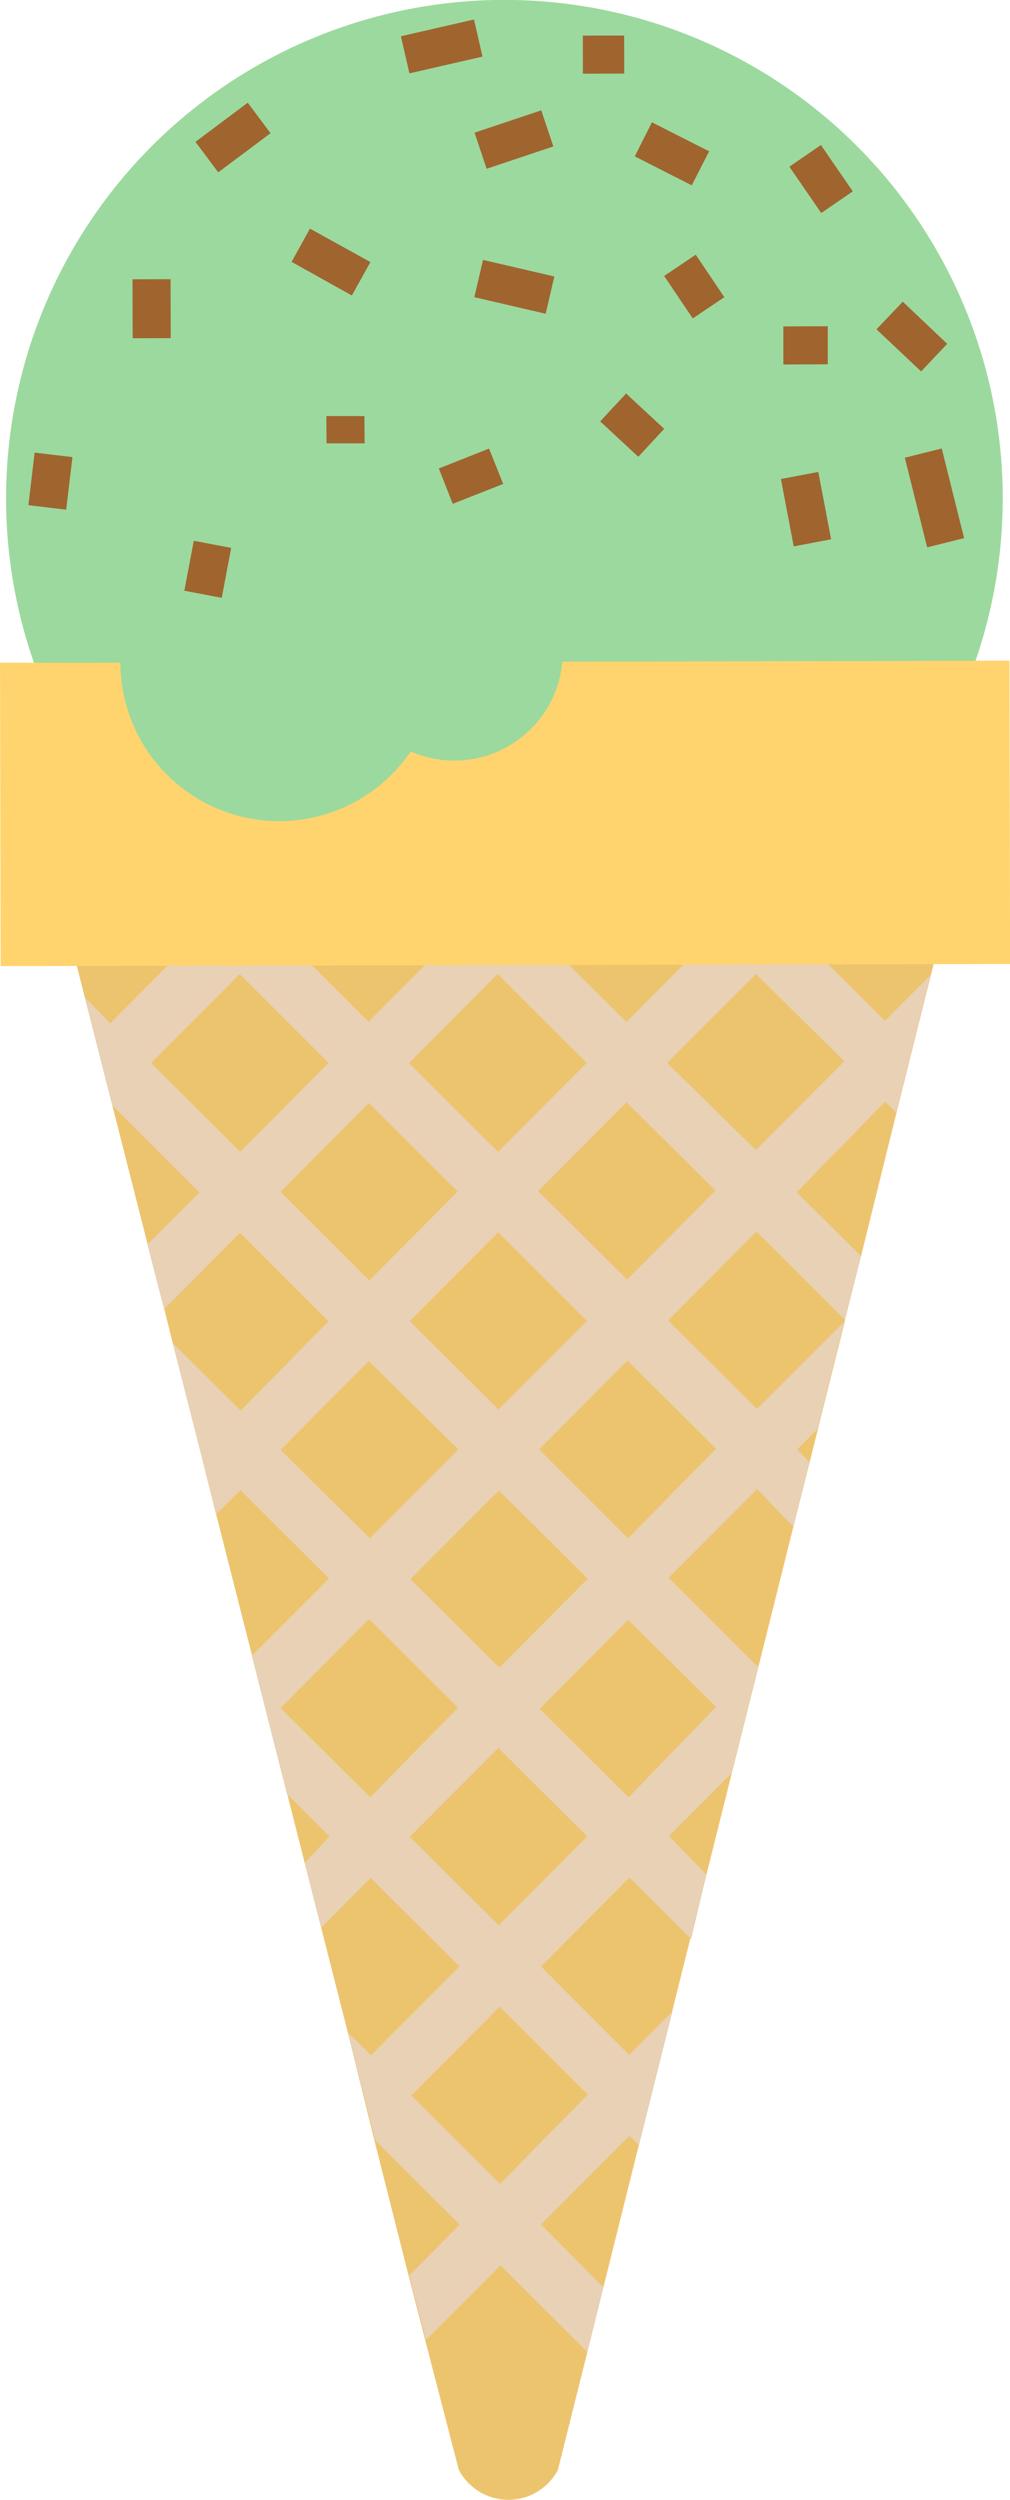 <svg xmlns="http://www.w3.org/2000/svg" viewBox="0 0 52.27 129.35"><defs><style>.cls-1{isolation:isolate;}.cls-2{fill:#9cd99e;}.cls-3{fill:#edc46e;}.cls-4{fill:#e8d1b5;mix-blend-mode:multiply;}.cls-5{fill:#ffd46e;}.cls-6{fill:#a0642f;}</style></defs><title>Single_Icecream</title><g class="cls-1"><g id="Layer_2" data-name="Layer 2"><g id="Layer_1-2" data-name="Layer 1"><circle class="cls-2" cx="26.1" cy="25.79" r="25.79" transform="translate(-0.05 0.05) rotate(-0.12)"/><path class="cls-3" d="M52.24,34.19l-1,4L48.17,50.48,46.39,57.6,44.56,65l-.84,3.33v.07l-1.4,5.58-.42,1.69L41.06,79l-1.81,7.25-1.4,5.59L36.56,97l-.84,3.33-.94,3.77L33.06,111l-1.83,7.34-.83,3.35-1.19,4.76v0l-.34,1.36a2.9,2.9,0,0,1-5.12,0l-.33-1.26L22,121.07l-.86-3.34-1.77-7L18,105.17l-1.38-5.43-.85-3.34-.89-3.51-1.82-7.16L11.2,78.41l-.84-3.36h0L8.93,69.46,8.5,67.73l-.86-3.34-1.83-7.2L4.39,51.61,1.28,39.35,0,34.3Z"/><path class="cls-4" d="M52.24,34.19H51.05l-11.94,12-4.6-4.58,7.36-7.39H37.69l-5.28,5.3-4.6-4.58.7-.7H22.93l.7.7-4.58,4.59-5.29-5.27H9.58L17,41.64l-4.57,4.6L.4,34.3H0l1.28,5.05,9,9-4.57,4.6L4.39,51.61l1.42,5.58,4.51,4.51-2.69,2.7.86,3.34,3.93-3.95L17,68.37,12.45,73l-3.51-3.5L10.34,75h0l.84,3.36,1.26-1.26,4.59,4.57-4,4,1.82,7.16,2.2,2.19L15.77,96.4l.85,3.34,2.56-2.57,4.6,4.58-4.58,4.6L18,105.17l1.42,5.58,4.38,4.36-2.62,2.63.86,3.34,3.86-3.87,4.5,4.49.83-3.35L28,115.1l4.58-4.59.49.49,1.73-6.91-2.24,2.24L28,101.75l4.58-4.6,3.19,3.18L36.56,97,34.62,95l3.24-3.25,1.4-5.59-.06.06-4.6-4.58,4.58-4.59L41.06,79l.83-3.34L41.26,75l1.05-1.06,1.4-5.58L39.17,72.9l-4.6-4.57,4.58-4.6,4.57,4.55L44.56,65l-3.33-3.31L45.81,57l.57.57,1.78-7.12-2.36,2.37-4.6-4.58,10-10.07ZM37,48.28l-4.58,4.6-4.6-4.58,4.58-4.59ZM21.2,68.36l4.58-4.6,4.6,4.58L25.8,72.93Zm9.22,13.33-4.58,4.6-4.6-4.58,4.58-4.59ZM21.17,55l4.58-4.6L30.36,55l-4.58,4.6Zm4.55-18,4.6,4.57-4.58,4.6-4.6-4.58Zm-6.67,6.7,4.6,4.57-4.58,4.6-4.59-4.58ZM7.82,55l4.58-4.6L17,55l-4.57,4.6Zm6.7,6.67,4.57-4.6,4.6,4.58-4.58,4.6Zm0,13.35,4.57-4.59L23.72,75l-4.58,4.6Zm0,13.36,4.58-4.6,4.6,4.58L19.16,93Zm15.9,20L25.88,113l-4.6-4.57,4.58-4.6Zm-4.61-8.76-4.6-4.58,4.58-4.6,4.6,4.58Zm11.25-11.3L32.53,93l-4.6-4.58,4.58-4.6Zm0-13.36L32.5,79.6,27.9,75l4.58-4.6Zm-4.61-8.75-4.6-4.58,4.58-4.6,4.6,4.58Zm11.25-11.3-4.58,4.6L34.53,55l4.59-4.6Z"/><rect class="cls-5" x="0.02" y="34.25" width="52.24" height="15.69" transform="translate(-0.09 0.05) rotate(-0.12)"/><path class="cls-2" d="M22.67,34.25a8.22,8.22,0,1,1-8.23-8.2A8.22,8.22,0,0,1,22.67,34.25Z"/><circle class="cls-2" cx="23.51" cy="33.74" r="5.61" transform="translate(-0.06 0.05) rotate(-0.11)"/><rect class="cls-6" x="34.94" y="13.5" width="1.97" height="2.65" transform="translate(-2.15 22.6) rotate(-33.96)"/><rect class="cls-6" x="6.86" y="14.45" width="1.97" height="3.05" transform="translate(-0.04 0.02) rotate(-0.15)"/><polygon class="cls-6" points="35.8 9.59 32.85 8.09 33.74 6.33 36.7 7.83 35.8 9.59"/><rect class="cls-6" x="31.73" y="20.65" width="1.97" height="2.69" transform="translate(-5.66 31.01) rotate(-47.13)"/><rect class="cls-6" x="30.16" y="1.84" width="2.14" height="1.97" transform="translate(0 0.05) rotate(-0.09)"/><polygon class="cls-6" points="47.67 19.22 45.36 17.04 46.72 15.61 49.02 17.79 47.67 19.22"/><rect class="cls-6" x="47.38" y="23.37" width="1.97" height="4.78" transform="translate(-4.8 12.47) rotate(-14)"/><rect class="cls-6" x="40.73" y="24.57" width="1.97" height="3.55" transform="translate(-4.19 8.26) rotate(-10.77)"/><polygon class="cls-6" points="23.43 26.07 22.71 24.24 25.31 23.21 26.04 25.04 23.43 26.07"/><rect class="cls-6" x="9.43" y="28.47" width="2.63" height="1.97" transform="translate(-20.19 34.52) rotate(-79.25)"/><polygon class="cls-6" points="18.87 22.94 16.9 22.94 16.89 21.53 18.86 21.53 18.87 22.94"/><rect class="cls-6" x="10.37" y="6.13" width="3.38" height="1.97" transform="translate(-1.86 8.65) rotate(-36.83)"/><rect class="cls-6" x="1.24" y="23.91" width="2.74" height="1.97" transform="translate(-22.42 24.54) rotate(-83.2)"/><rect class="cls-6" x="41.51" y="7.81" width="1.98" height="2.91" transform="translate(2.22 25.7) rotate(-34.5)"/><polygon class="cls-6" points="42.84 18.85 40.54 18.86 40.54 16.89 42.84 16.88 42.84 18.85"/><rect class="cls-6" x="24.78" y="6.24" width="3.64" height="1.97" transform="translate(-0.92 8.81) rotate(-18.5)"/><rect class="cls-6" x="20.92" y="1.42" width="3.88" height="1.97" transform="translate(0.04 5.17) rotate(-12.92)"/><polygon class="cls-6" points="18.21 15.29 15.09 13.55 16.04 11.83 19.17 13.56 18.21 15.29"/><rect class="cls-6" x="25.63" y="12.94" width="1.98" height="3.79" transform="translate(6.14 37.41) rotate(-76.91)"/></g></g></g></svg>